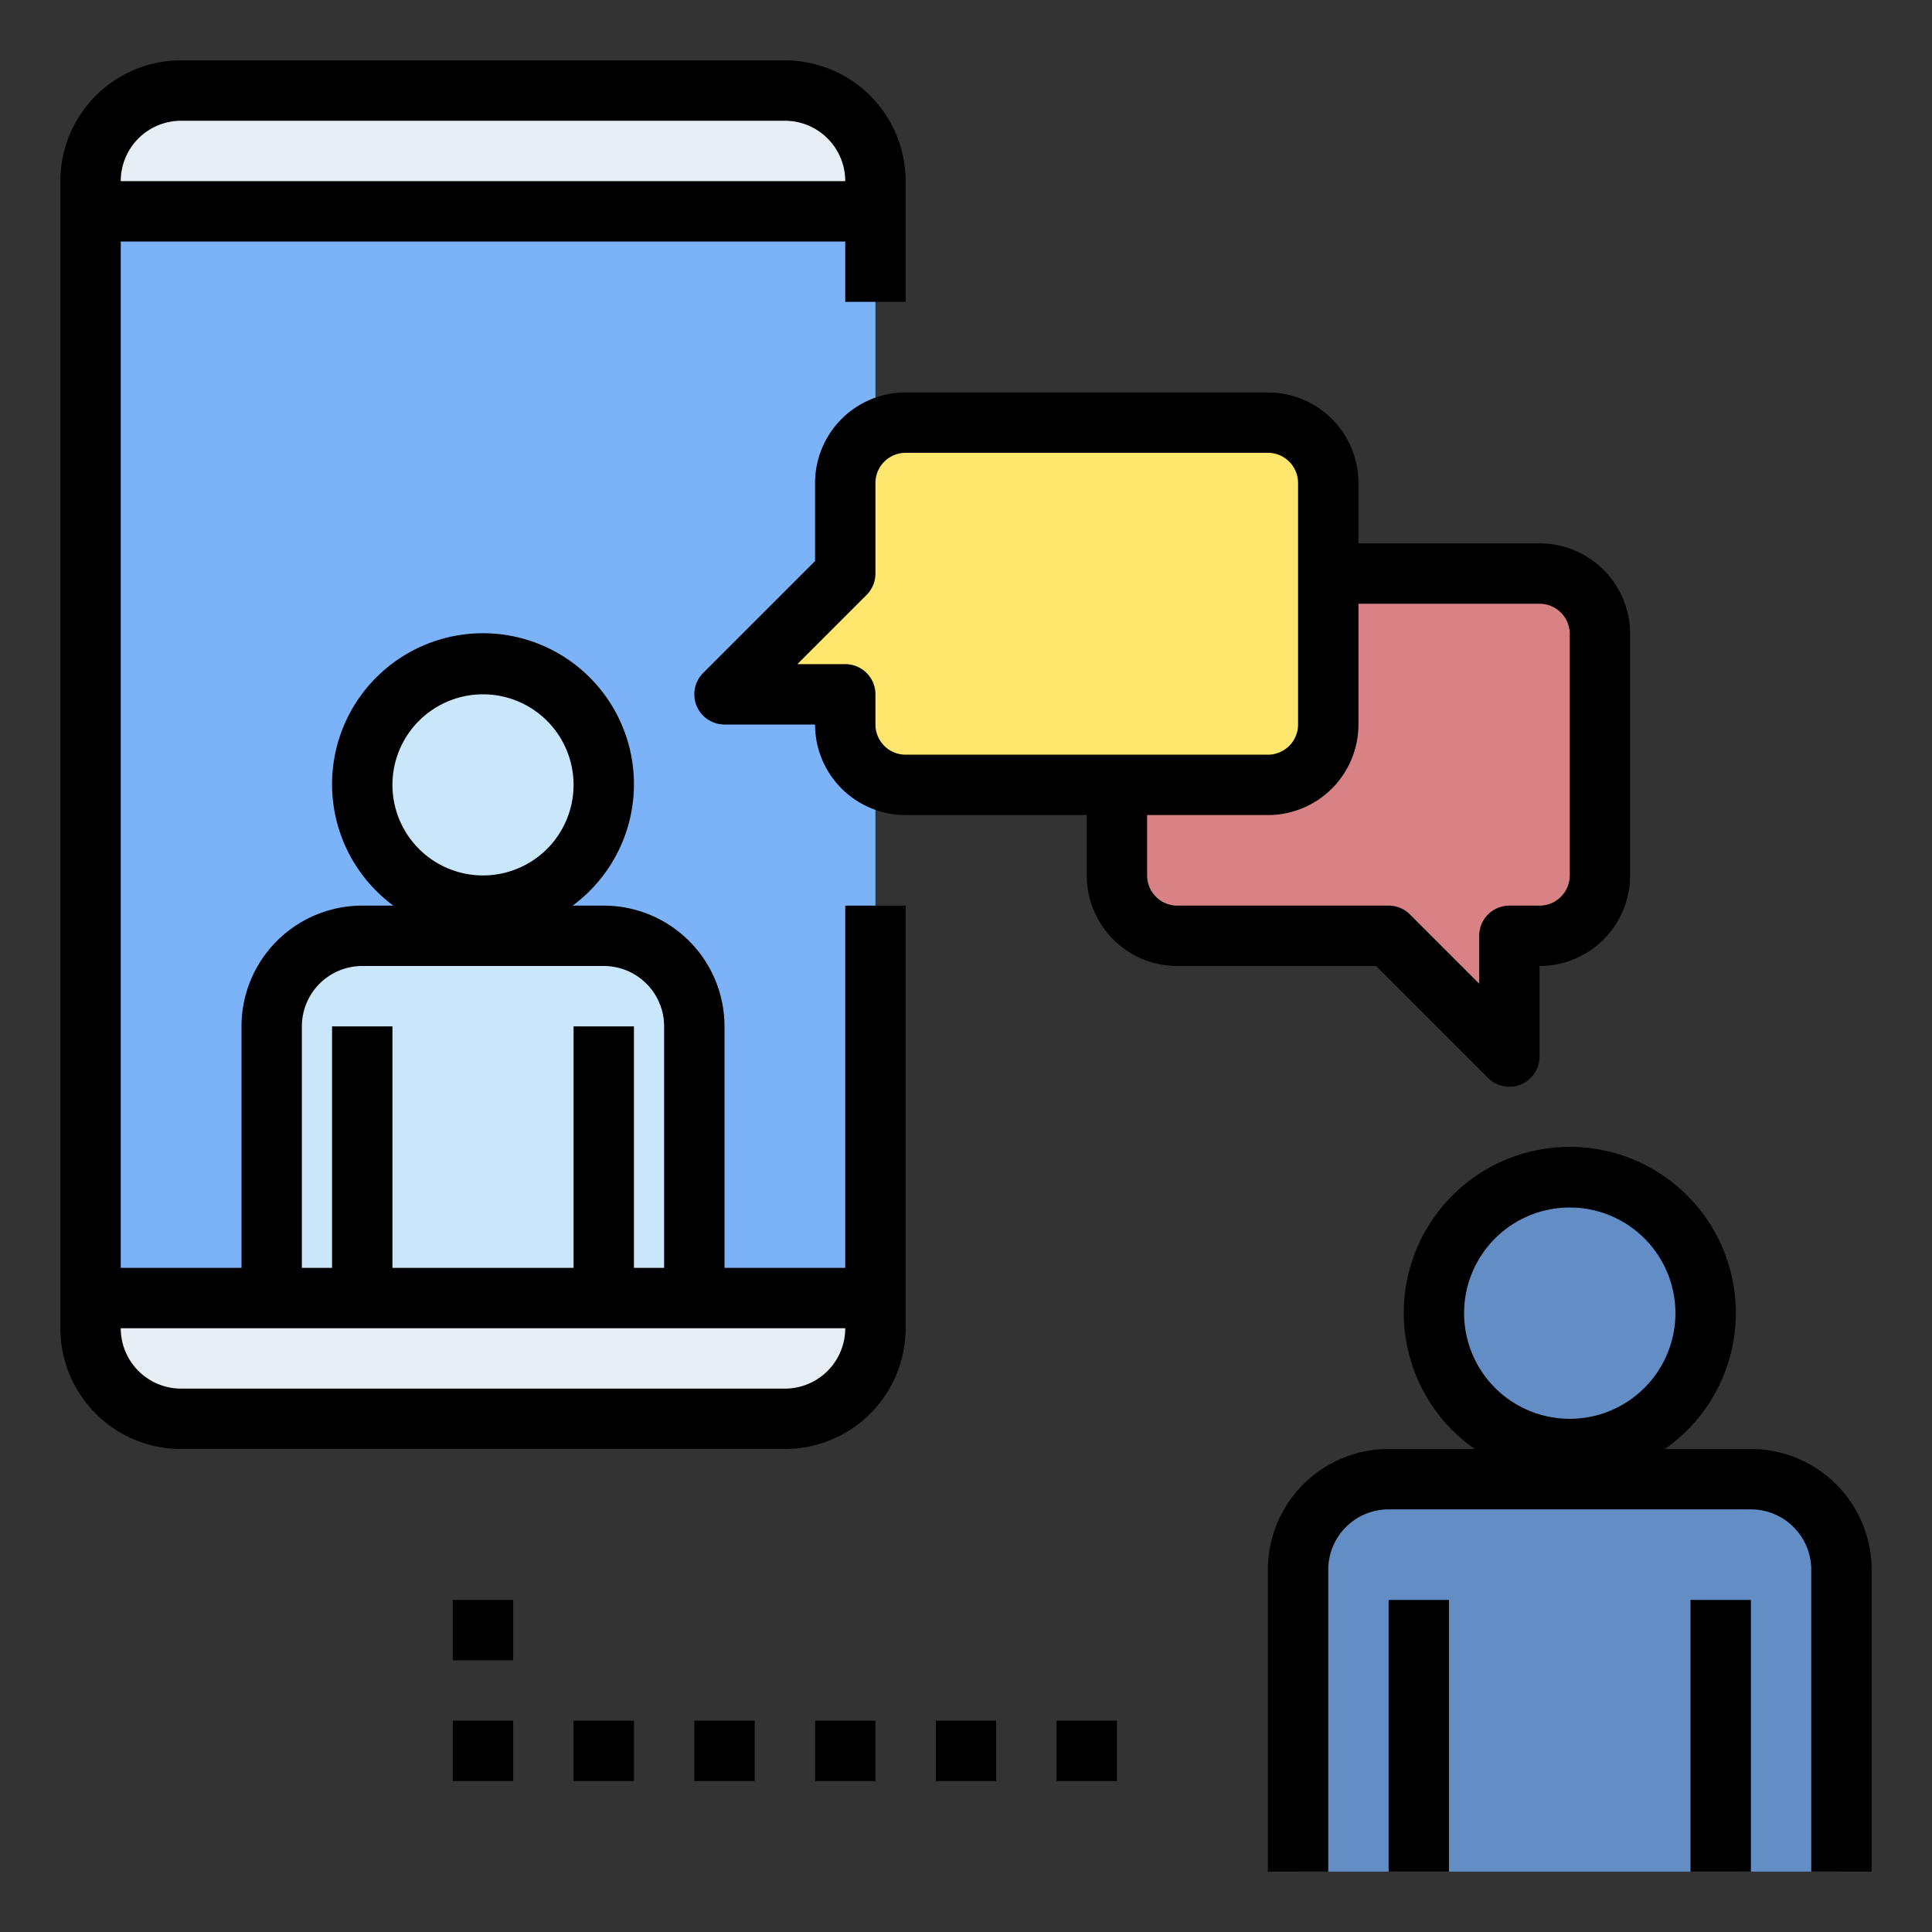 <svg xmlns="http://www.w3.org/2000/svg" data-name="Layer 1" viewBox="0 0 64 64" id="online-consulting"><rect x="0" y="0" width="64" height="64" fill="#333333" stroke="none"/><path fill="#d98285" d="M51,19H39a2,2,0,0,0-2,2v8a2,2,0,0,0,2,2h7l4,4V31h1a2,2,0,0,0,2-2V21A2,2,0,0,0,51,19Z"></path><rect width="26" height="44" x="3" y="3" fill="#7cb2f8" rx="3"></rect><path fill="#c9e6fb" d="M20,31H12a3,3,0,0,0-3,3v9H23V34A3,3,0,0,0,20,31Z"></path><path fill="#e6eef3" d="M29 6V7H3V6A3 3 0 0 1 6 3H26A3 3 0 0 1 29 6zM29 44V43H3v1a3 3 0 0 0 3 3H26A3 3 0 0 0 29 44z"></path><path fill="#628ec5" d="M58,49H46a3,3,0,0,0-3,3V62H61V52A3,3,0,0,0,58,49Z"></path><circle cx="52" cy="43.5" r="4.5" fill="#628ec5"></circle><circle cx="16" cy="26" r="4" fill="#c9e6fb"></circle><path fill="#ffe66d" d="M42,26H30a2,2,0,0,1-2-2V23H24l4-4V16a2,2,0,0,1,2-2H42a2,2,0,0,1,2,2v8A2,2,0,0,1,42,26Z"></path><path d="M28 42H24V34a4 4 0 0 0-4-4H18.969a5 5 0 1 0-5.938 0H12a4 4 0 0 0-4 4v8H4V8H28v2h2V6a4 4 0 0 0-4-4H6A4 4 0 0 0 2 6V44a4 4 0 0 0 4 4H26a4 4 0 0 0 4-4V30H28zM6 4H26a2 2 0 0 1 2 2H4A2 2 0 0 1 6 4zm7 22a3 3 0 1 1 3 3A3 3 0 0 1 13 26zm-3 8a2 2 0 0 1 2-2h8a2 2 0 0 1 2 2v8H21V34H19v8H13V34H11v8H10zM26 46H6a2 2 0 0 1-2-2H28A2 2 0 0 1 26 46zM58 48H55.152a5.5 5.5 0 1 0-6.3 0H46a4 4 0 0 0-4 4V62h2V52a2 2 0 0 1 2-2H58a2 2 0 0 1 2 2V62h2V52A4 4 0 0 0 58 48zm-6-1a3.5 3.5 0 1 1 3.5-3.5A3.5 3.5 0 0 1 52 47z"></path><rect width="2" height="9" x="56" y="53"></rect><rect width="2" height="9" x="46" y="53"></rect><path d="M49.293,35.707A1,1,0,0,0,50,36a.987.987,0,0,0,.383-.076A1,1,0,0,0,51,35V32a3,3,0,0,0,3-3V21a3,3,0,0,0-3-3H45V16a3,3,0,0,0-3-3H30a3,3,0,0,0-3,3v2.586l-3.707,3.707A1,1,0,0,0,24,24h3a3,3,0,0,0,3,3h6v2a3,3,0,0,0,3,3h6.586ZM30,25a1,1,0,0,1-1-1V23a1,1,0,0,0-1-1H26.414l2.293-2.293A1,1,0,0,0,29,19V16a1,1,0,0,1,1-1H42a1,1,0,0,1,1,1v8a1,1,0,0,1-1,1Zm8,4V27h4a3,3,0,0,0,3-3V20h6a1,1,0,0,1,1,1v8a1,1,0,0,1-1,1H50a1,1,0,0,0-1,1v1.586l-2.293-2.293A1,1,0,0,0,46,30H39A1,1,0,0,1,38,29Z"></path><rect width="2" height="2" x="15" y="53"></rect><rect width="2" height="2" x="15" y="57"></rect><rect width="2" height="2" x="19" y="57"></rect><rect width="2" height="2" x="23" y="57"></rect><rect width="2" height="2" x="27" y="57"></rect><rect width="2" height="2" x="31" y="57"></rect><rect width="2" height="2" x="35" y="57"></rect></svg>
